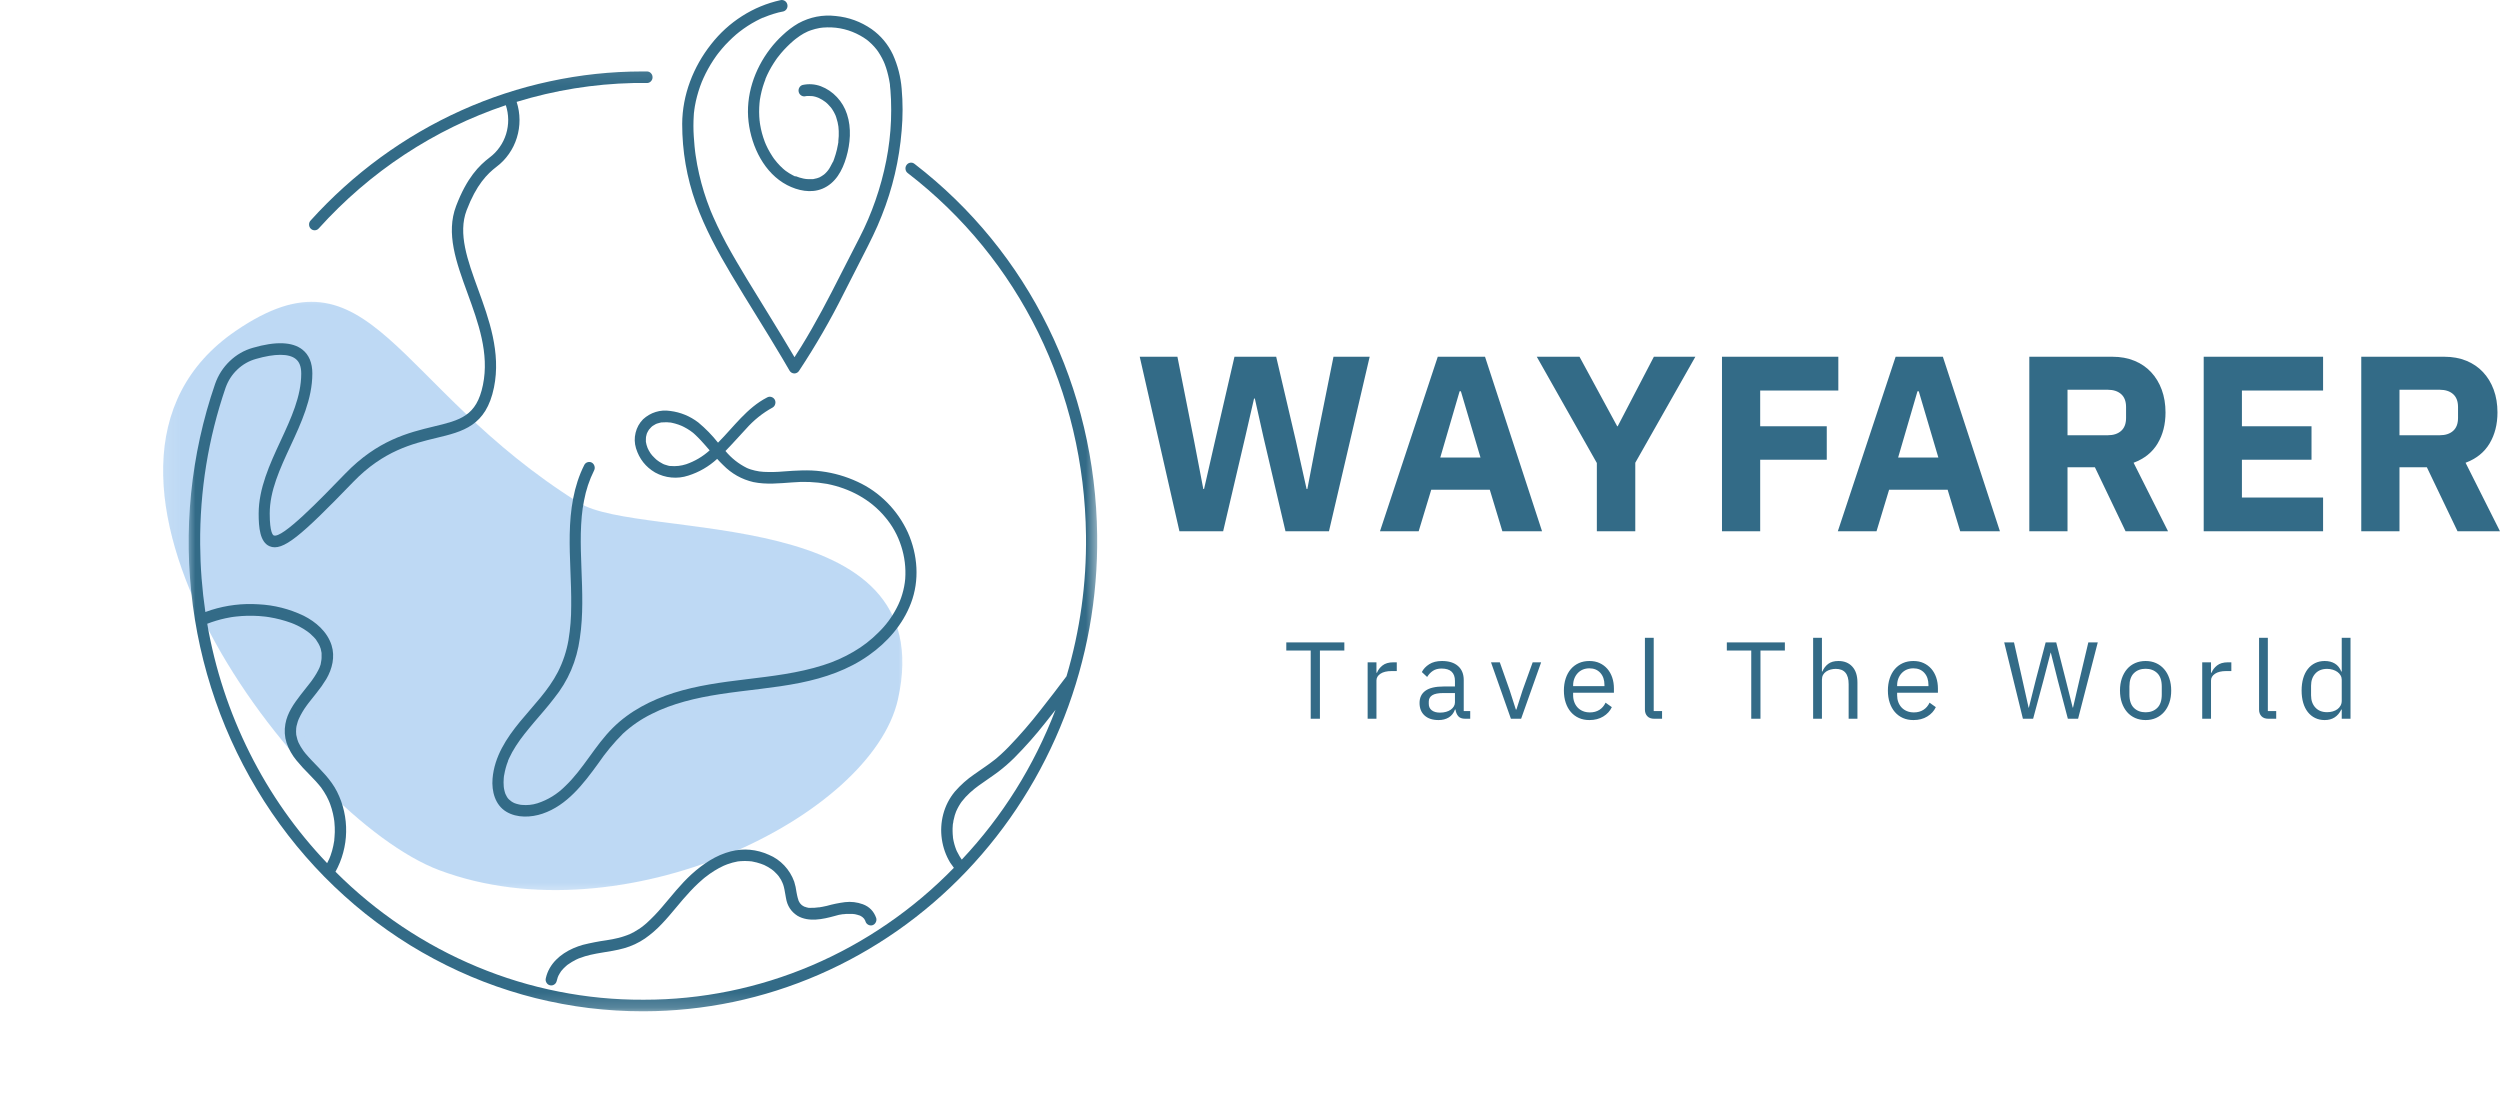 <svg width="160" height="70" viewBox="0 0 160 70" fill="none" xmlns="http://www.w3.org/2000/svg">
<mask id="mask0_546_3110" style="mask-type:alpha" maskUnits="userSpaceOnUse" x="0" y="4" width="68" height="66">
<path d="M67.139 4.164H0V70H67.139V4.164Z" fill="black"/>
</mask>
<g mask="url(#mask0_546_3110)">
<mask id="mask1_546_3110" style="mask-type:alpha" maskUnits="userSpaceOnUse" x="10" y="18" width="49" height="40">
<path d="M10.096 18.794H58.053V57.459H10.096V18.794Z" fill="black"/>
</mask>
<g mask="url(#mask1_546_3110)">
<mask id="mask2_546_3110" style="mask-type:alpha" maskUnits="userSpaceOnUse" x="0" y="4" width="67" height="66">
<path d="M66.882 48.634L17.831 69.427L0.326 25.183L49.378 4.391L66.882 48.634Z" fill="black"/>
</mask>
<g mask="url(#mask2_546_3110)">
<mask id="mask3_546_3110" style="mask-type:alpha" maskUnits="userSpaceOnUse" x="0" y="4" width="67" height="66">
<path d="M66.882 48.634L17.831 69.427L0.326 25.183L49.378 4.391L66.882 48.634Z" fill="black"/>
</mask>
<g mask="url(#mask3_546_3110)">
<mask id="mask4_546_3110" style="mask-type:alpha" maskUnits="userSpaceOnUse" x="0" y="4" width="67" height="66">
<path d="M66.882 48.634L17.831 69.427L0.326 25.183L49.378 4.391L66.882 48.634Z" fill="black"/>
</mask>
<g mask="url(#mask4_546_3110)">
<path d="M28.115 55.693C19.141 52.325 2.246 29.943 15.087 21.177C23.769 15.246 25.153 24.744 37.062 32.182C41.007 34.642 60.302 32.094 57.468 44.761C55.786 52.266 39.854 60.092 28.115 55.693Z" fill="#7EB4EA" fill-opacity="0.5"/>
</g>
</g>
</g>
</g>
</g>
<mask id="mask5_546_3110" style="mask-type:alpha" maskUnits="userSpaceOnUse" x="11" y="4" width="60" height="61">
<path d="M11.938 4.094H70.362V64.813H11.938V4.094Z" fill="black"/>
</mask>
<g mask="url(#mask5_546_3110)">
<path d="M58.53 10.488C58.451 10.425 58.361 10.398 58.262 10.413C58.162 10.427 58.081 10.474 58.022 10.557C57.961 10.641 57.938 10.735 57.954 10.837C57.97 10.941 58.019 11.023 58.102 11.082C65.243 16.578 69.395 25.035 69.504 34.282C69.541 37.35 69.124 40.35 68.256 43.283C67.706 44.01 67.159 44.737 66.593 45.447C65.954 46.267 65.278 47.049 64.56 47.794C64.399 47.959 64.233 48.121 64.064 48.276C63.981 48.351 63.898 48.425 63.815 48.496L63.647 48.635C63.685 48.603 63.638 48.635 63.626 48.649C63.218 48.972 62.778 49.25 62.356 49.554C61.896 49.868 61.483 50.236 61.114 50.658C60.759 51.087 60.51 51.57 60.366 52.115C60.23 52.64 60.2 53.17 60.278 53.707C60.356 54.244 60.532 54.744 60.809 55.205C60.885 55.322 60.965 55.432 61.048 55.54C59.743 56.881 58.323 58.077 56.789 59.128C55.257 60.181 53.64 61.069 51.939 61.794C50.237 62.518 48.483 63.063 46.677 63.433C44.873 63.8 43.051 63.984 41.212 63.982H41.161C39.343 63.99 37.541 63.816 35.755 63.461C33.968 63.108 32.231 62.58 30.543 61.877C28.855 61.175 27.248 60.312 25.722 59.29C24.195 58.265 22.777 57.099 21.47 55.791C21.685 55.403 21.851 54.993 21.965 54.562C22.081 54.132 22.145 53.693 22.152 53.246C22.162 52.799 22.117 52.356 22.019 51.921C21.922 51.486 21.772 51.07 21.573 50.672C21.177 49.886 20.549 49.296 19.957 48.674C19.81 48.521 19.676 48.368 19.546 48.217L19.457 48.102L19.447 48.092C19.433 48.076 19.422 48.057 19.41 48.039C19.353 47.959 19.297 47.878 19.248 47.792C19.198 47.713 19.156 47.631 19.114 47.545L19.085 47.476C19.067 47.429 19.049 47.38 19.033 47.331C19.005 47.243 18.984 47.151 18.966 47.059C18.966 47.041 18.958 47.017 18.956 46.994V46.976C18.956 46.927 18.956 46.878 18.948 46.825C18.948 46.745 18.948 46.672 18.958 46.586C18.958 46.591 18.958 46.595 18.958 46.598C18.962 46.578 18.966 46.555 18.968 46.535C18.968 46.494 18.984 46.451 18.994 46.41C19.011 46.335 19.031 46.26 19.056 46.186C19.07 46.147 19.085 46.108 19.099 46.068L19.12 46.017C19.262 45.706 19.433 45.416 19.634 45.145C19.648 45.127 19.662 45.108 19.674 45.09L19.745 44.996L19.916 44.779C20.027 44.639 20.138 44.504 20.246 44.363C20.477 44.078 20.69 43.778 20.883 43.461C21.262 42.812 21.453 42.034 21.22 41.294C20.942 40.422 20.21 39.797 19.437 39.408C18.516 38.969 17.552 38.724 16.541 38.675C15.513 38.609 14.508 38.73 13.522 39.038C13.394 39.077 13.267 39.122 13.143 39.169C12.932 37.736 12.821 36.297 12.811 34.848C12.784 31.405 13.327 28.061 14.437 24.816C14.599 24.363 14.849 23.973 15.194 23.647C15.537 23.322 15.933 23.096 16.382 22.971C17.583 22.624 18.487 22.62 18.923 22.971C19.163 23.159 19.279 23.467 19.279 23.912C19.279 25.365 18.636 26.757 17.95 28.235C17.264 29.711 16.554 31.256 16.554 32.876C16.554 33.758 16.637 34.695 17.25 34.958C18.092 35.32 19.267 34.301 22.608 30.843C24.54 28.843 26.41 28.396 27.913 28.031C29.628 27.619 31.111 27.265 31.614 24.798C32.072 22.559 31.287 20.405 30.594 18.503C29.926 16.668 29.297 14.944 29.865 13.456C30.49 11.817 31.18 11.133 31.771 10.678C32.079 10.449 32.343 10.174 32.566 9.857C32.791 9.539 32.96 9.194 33.077 8.819C33.193 8.445 33.251 8.061 33.249 7.669C33.247 7.276 33.185 6.894 33.065 6.52C35.502 5.773 37.991 5.371 40.531 5.314H40.541C40.837 5.314 41.116 5.306 41.404 5.314C41.502 5.314 41.588 5.277 41.657 5.206C41.728 5.132 41.763 5.047 41.763 4.945C41.763 4.843 41.728 4.755 41.657 4.681C41.588 4.61 41.502 4.573 41.404 4.573H41.089C39.099 4.575 37.132 4.785 35.185 5.206C33.237 5.624 31.351 6.245 29.527 7.065C27.703 7.886 25.978 8.89 24.353 10.076C22.728 11.264 21.238 12.609 19.879 14.113C19.81 14.187 19.777 14.276 19.781 14.378C19.783 14.482 19.82 14.568 19.893 14.64C19.966 14.709 20.052 14.742 20.151 14.738C20.251 14.733 20.334 14.693 20.401 14.617C22.042 12.799 23.874 11.221 25.901 9.886C27.93 8.551 30.086 7.5 32.373 6.733C32.47 7.031 32.521 7.339 32.525 7.655C32.527 7.971 32.481 8.28 32.389 8.582C32.296 8.882 32.158 9.161 31.978 9.416C31.799 9.672 31.586 9.892 31.337 10.078C30.665 10.592 29.885 11.364 29.193 13.178C28.524 14.931 29.2 16.791 29.918 18.758C30.608 20.652 31.323 22.61 30.908 24.637C30.498 26.637 29.46 26.888 27.743 27.3C26.153 27.686 24.174 28.162 22.097 30.311C20.486 31.976 18.055 34.493 17.517 34.266C17.474 34.248 17.262 34.095 17.262 32.868C17.262 31.415 17.905 30.023 18.591 28.545C19.277 27.07 19.99 25.524 19.99 23.904C19.99 23.222 19.775 22.706 19.351 22.373C18.714 21.873 17.647 21.834 16.184 22.259C15.624 22.418 15.131 22.702 14.703 23.112C14.277 23.52 13.964 24.008 13.766 24.573C13.571 25.139 13.393 25.708 13.231 26.284C13.07 26.861 12.924 27.441 12.796 28.027C12.667 28.611 12.556 29.198 12.463 29.79C12.368 30.382 12.291 30.976 12.23 31.574C12.171 32.17 12.127 32.768 12.102 33.366C12.078 33.966 12.068 34.566 12.078 35.164C12.088 35.764 12.114 36.364 12.159 36.962C12.203 37.56 12.263 38.157 12.342 38.751C12.421 39.344 12.516 39.936 12.629 40.524C12.743 41.112 12.87 41.696 13.018 42.277C13.164 42.857 13.329 43.432 13.508 44.002C13.688 44.571 13.884 45.137 14.095 45.694C14.308 46.253 14.537 46.804 14.781 47.347C15.026 47.89 15.285 48.427 15.561 48.954C15.837 49.482 16.127 50.001 16.433 50.511C16.738 51.021 17.057 51.521 17.391 52.011C17.726 52.501 18.073 52.979 18.436 53.448C18.797 53.915 19.173 54.373 19.562 54.818C19.95 55.263 20.35 55.695 20.764 56.116C21.177 56.536 21.603 56.942 22.041 57.336C22.476 57.73 22.924 58.11 23.383 58.477C23.843 58.842 24.312 59.194 24.791 59.53C25.27 59.869 25.76 60.19 26.256 60.498C26.755 60.804 27.261 61.094 27.776 61.369C28.291 61.645 28.813 61.904 29.342 62.147C29.872 62.39 30.409 62.617 30.952 62.827C31.494 63.037 32.044 63.229 32.598 63.404C33.15 63.58 33.71 63.739 34.272 63.88C34.836 64.02 35.402 64.143 35.974 64.249C36.543 64.355 37.116 64.443 37.691 64.515C38.267 64.584 38.845 64.637 39.423 64.672C40.001 64.706 40.58 64.723 41.16 64.723H41.212C42.17 64.721 43.125 64.67 44.078 64.57C45.032 64.469 45.977 64.323 46.918 64.127C47.856 63.929 48.784 63.686 49.7 63.394C50.615 63.102 51.517 62.765 52.4 62.382C53.283 61.998 54.147 61.571 54.989 61.098C55.831 60.626 56.649 60.112 57.444 59.557C58.236 59.002 59.001 58.406 59.739 57.773C60.476 57.138 61.181 56.469 61.853 55.763C62.525 55.056 63.165 54.317 63.766 53.546C64.37 52.774 64.933 51.974 65.457 51.146C65.984 50.315 66.47 49.462 66.913 48.582C67.357 47.704 67.759 46.804 68.116 45.886C68.475 44.965 68.788 44.029 69.056 43.077C69.324 42.124 69.547 41.161 69.725 40.187C69.9 39.212 70.031 38.23 70.113 37.242C70.196 36.254 70.231 35.264 70.219 34.273C70.109 24.792 65.85 16.123 58.53 10.488ZM13.263 39.92C13.643 39.773 14.031 39.657 14.427 39.571C14.543 39.547 14.661 39.524 14.779 39.503L14.967 39.475H14.977L15.107 39.459C15.346 39.432 15.584 39.416 15.825 39.41C16.066 39.404 16.325 39.41 16.578 39.426C16.696 39.434 16.815 39.444 16.935 39.459L17.073 39.475L17.132 39.485L17.229 39.499C17.712 39.577 18.182 39.7 18.643 39.867L18.79 39.926L18.862 39.956C18.961 39.997 19.055 40.044 19.15 40.093C19.327 40.185 19.5 40.291 19.664 40.408C19.703 40.438 19.745 40.465 19.783 40.498L19.846 40.549C19.926 40.62 20.005 40.693 20.078 40.771C20.139 40.832 20.197 40.898 20.25 40.969C20.24 40.957 20.234 40.951 20.25 40.981L20.293 41.047C20.323 41.09 20.35 41.134 20.376 41.179C20.401 41.224 20.426 41.269 20.447 41.318C20.457 41.332 20.463 41.349 20.471 41.365C20.471 41.369 20.471 41.373 20.471 41.377C20.516 41.469 20.544 41.569 20.557 41.671C20.569 41.71 20.577 41.751 20.581 41.791V41.812C20.583 41.832 20.583 41.853 20.581 41.873C20.587 41.955 20.587 42.039 20.581 42.122C20.581 42.155 20.553 42.298 20.581 42.171C20.573 42.206 20.571 42.24 20.563 42.275C20.553 42.357 20.54 42.439 20.522 42.52C20.5 42.588 20.477 42.651 20.453 42.716L20.43 42.767L20.374 42.883C20.297 43.032 20.214 43.177 20.121 43.316C20.078 43.382 20.035 43.447 19.988 43.51C19.964 43.545 19.94 43.577 19.916 43.61C19.901 43.626 19.889 43.647 19.875 43.665C19.666 43.939 19.447 44.204 19.236 44.477C18.814 45.025 18.384 45.629 18.264 46.335C18.191 46.747 18.215 47.149 18.341 47.547C18.487 47.96 18.698 48.333 18.974 48.666C19.234 48.98 19.507 49.28 19.797 49.566C19.944 49.717 20.082 49.858 20.221 50.011C20.284 50.08 20.346 50.152 20.405 50.223L20.506 50.346L20.542 50.388L20.565 50.421C20.689 50.593 20.8 50.77 20.901 50.956C20.946 51.041 20.989 51.131 21.03 51.219C21.05 51.268 21.073 51.313 21.09 51.36L21.131 51.466C21.204 51.666 21.264 51.87 21.311 52.078C21.333 52.174 21.35 52.273 21.368 52.37C21.368 52.417 21.386 52.468 21.392 52.523C21.392 52.562 21.398 52.599 21.403 52.636C21.423 52.844 21.431 53.05 21.427 53.258C21.427 53.362 21.419 53.467 21.409 53.565C21.409 53.622 21.399 53.678 21.394 53.734C21.394 53.761 21.394 53.778 21.394 53.785C21.394 53.795 21.394 53.817 21.386 53.831C21.354 54.04 21.31 54.244 21.255 54.444C21.226 54.544 21.196 54.642 21.161 54.74L21.102 54.893L21.062 54.987C21.022 55.073 20.982 55.156 20.936 55.242C18.939 53.148 17.284 50.797 15.977 48.184C14.67 45.569 13.764 42.816 13.263 39.92ZM61.184 54.352L61.194 54.379C61.188 54.371 61.187 54.36 61.184 54.35V54.352ZM61.557 55.018L61.509 54.95C61.474 54.901 61.443 54.85 61.411 54.797C61.348 54.693 61.291 54.587 61.239 54.479L61.2 54.389C61.177 54.328 61.155 54.266 61.133 54.205C61.096 54.091 61.062 53.975 61.036 53.856C61.024 53.801 61.013 53.746 61.003 53.691C61.003 53.658 60.993 53.628 60.989 53.595C60.983 53.564 60.989 53.571 60.989 53.566C60.975 53.446 60.968 53.323 60.966 53.201C60.962 53.078 60.965 52.958 60.977 52.838C60.977 52.805 60.977 52.77 60.987 52.74V52.725C61.005 52.662 61.015 52.599 61.019 52.532C61.042 52.413 61.072 52.295 61.106 52.178C61.122 52.127 61.139 52.074 61.159 52.025C61.179 51.978 61.182 51.964 61.192 51.934C61.199 51.913 61.196 51.921 61.182 51.958C61.188 51.94 61.194 51.923 61.204 51.907C61.253 51.797 61.307 51.689 61.368 51.584C61.398 51.532 61.429 51.48 61.462 51.431L61.511 51.358L61.548 51.307C61.705 51.101 61.879 50.913 62.07 50.739C62.166 50.652 62.265 50.568 62.365 50.486L62.387 50.468L62.47 50.405L62.626 50.286C63.047 49.98 63.489 49.694 63.907 49.38C64.264 49.107 64.602 48.811 64.924 48.492C65.627 47.784 66.29 47.035 66.911 46.245C67.128 45.976 67.34 45.702 67.553 45.431C66.167 49.037 64.17 52.231 61.557 55.013V55.018Z" fill="#336B87"/>
</g>
<path d="M40.704 28.688C40.915 29.37 41.324 29.886 41.925 30.239C42.252 30.419 42.601 30.527 42.969 30.56C43.338 30.595 43.699 30.554 44.052 30.438C44.742 30.219 45.357 29.864 45.898 29.368C46.018 29.501 46.144 29.633 46.275 29.758C46.821 30.315 47.47 30.68 48.219 30.854C49.039 31.023 49.873 30.933 50.702 30.874C51.449 30.807 52.194 30.84 52.936 30.97C54.365 31.254 55.699 31.948 56.653 33.099C57.113 33.642 57.453 34.256 57.674 34.942C57.897 35.626 57.983 36.33 57.934 37.051C57.905 37.379 57.842 37.702 57.748 38.018C57.659 38.326 57.538 38.62 57.39 38.902C57.083 39.496 56.693 40.022 56.219 40.481C55.742 40.961 55.214 41.369 54.634 41.706C54.017 42.069 53.368 42.357 52.687 42.57C51.082 43.084 49.404 43.273 47.74 43.476C46.184 43.663 44.62 43.87 43.116 44.345C41.68 44.804 40.3 45.504 39.212 46.592C38.074 47.723 37.336 49.211 36.173 50.315C35.664 50.825 35.072 51.189 34.4 51.409C34.071 51.513 33.735 51.546 33.394 51.513C33.364 51.511 33.335 51.509 33.305 51.503L33.186 51.478C33.097 51.458 33.011 51.434 32.928 51.401C32.796 51.344 32.681 51.266 32.576 51.166C32.523 51.117 32.479 51.062 32.444 50.999C32.408 50.94 32.375 50.877 32.347 50.811C32.318 50.728 32.291 50.642 32.274 50.554C32.256 50.483 32.246 50.411 32.24 50.34C32.224 50.16 32.224 49.981 32.24 49.803C32.24 49.764 32.248 49.725 32.252 49.687C32.252 49.676 32.252 49.636 32.264 49.623C32.276 49.546 32.29 49.47 32.308 49.391C32.342 49.236 32.382 49.082 32.432 48.931C32.457 48.858 32.484 48.778 32.513 48.713C32.513 48.705 32.513 48.699 32.513 48.691L32.523 48.668C32.539 48.631 32.554 48.591 32.572 48.552C32.702 48.266 32.854 47.993 33.026 47.729C33.11 47.595 33.201 47.464 33.295 47.335C33.372 47.225 33.443 47.129 33.554 46.992C33.757 46.733 33.968 46.482 34.181 46.227C34.611 45.723 35.053 45.225 35.455 44.698C36.364 43.576 36.916 42.288 37.111 40.837C37.334 39.357 37.267 37.859 37.212 36.369C37.183 35.626 37.158 34.883 37.172 34.138C37.182 33.773 37.198 33.409 37.232 33.046C37.261 32.705 37.31 32.368 37.379 32.036C37.503 31.366 37.714 30.727 38.016 30.121C38.063 30.033 38.075 29.94 38.05 29.842C38.024 29.744 37.971 29.668 37.889 29.615C37.804 29.564 37.712 29.552 37.618 29.578C37.521 29.603 37.45 29.66 37.399 29.748C36.705 31.115 36.492 32.654 36.462 34.183C36.433 35.714 36.575 37.242 36.557 38.771C36.559 39.51 36.502 40.243 36.382 40.969C36.258 41.682 36.033 42.357 35.709 42.998C35.086 44.206 34.148 45.133 33.28 46.188C32.412 47.246 31.641 48.415 31.523 49.832C31.456 50.644 31.688 51.526 32.41 51.954C33.096 52.362 33.991 52.322 34.723 52.075C36.292 51.542 37.332 50.176 38.286 48.862C38.755 48.172 39.284 47.538 39.869 46.952C40.423 46.444 41.034 46.023 41.702 45.694C43.033 45.017 44.563 44.661 46.052 44.431C47.771 44.163 49.512 44.045 51.224 43.698C52.772 43.384 54.296 42.868 55.606 41.937C56.789 41.104 57.775 39.986 58.303 38.6C58.861 37.132 58.735 35.504 58.106 34.085C57.775 33.362 57.331 32.721 56.777 32.162C56.223 31.603 55.592 31.16 54.884 30.835C54.143 30.491 53.367 30.266 52.559 30.164C51.754 30.056 50.958 30.113 50.151 30.172C49.729 30.211 49.306 30.219 48.882 30.199C48.69 30.189 48.503 30.162 48.315 30.117C48.225 30.097 48.136 30.072 48.047 30.044L47.899 29.991L47.801 29.95C47.27 29.686 46.813 29.325 46.429 28.864C46.88 28.405 47.304 27.917 47.738 27.456C48.233 26.894 48.804 26.435 49.451 26.08C49.536 26.027 49.591 25.951 49.615 25.853C49.641 25.755 49.629 25.662 49.582 25.574C49.528 25.486 49.455 25.431 49.361 25.404C49.266 25.378 49.176 25.39 49.091 25.439C47.805 26.1 46.961 27.319 45.953 28.331C45.577 27.855 45.157 27.425 44.693 27.039C44.155 26.629 43.553 26.382 42.889 26.3C42.575 26.251 42.268 26.272 41.964 26.366C41.66 26.46 41.392 26.617 41.155 26.835C40.919 27.076 40.759 27.362 40.678 27.696C40.596 28.029 40.605 28.36 40.704 28.688ZM41.678 29.054C41.673 29.048 41.649 29.017 41.678 29.054ZM41.343 27.974C41.343 27.996 41.343 27.996 41.343 27.974ZM41.343 28.013C41.345 27.998 41.345 27.984 41.343 27.972C41.357 27.907 41.37 27.843 41.388 27.782C41.388 27.764 41.402 27.745 41.408 27.725C41.413 27.704 41.44 27.66 41.458 27.625L41.509 27.537L41.542 27.488C41.586 27.433 41.631 27.382 41.681 27.335C41.696 27.319 41.714 27.302 41.733 27.288L41.775 27.256C41.834 27.215 41.895 27.178 41.958 27.147C41.972 27.147 41.998 27.129 42.005 27.125L42.068 27.103C42.137 27.08 42.206 27.061 42.277 27.045L42.345 27.033H42.398C42.473 27.027 42.548 27.023 42.623 27.025C42.688 27.025 42.753 27.025 42.818 27.037H42.877L42.987 27.055C43.133 27.086 43.277 27.125 43.417 27.174C43.48 27.196 43.539 27.219 43.601 27.245L43.671 27.276L43.782 27.331C43.918 27.401 44.049 27.478 44.173 27.564C44.226 27.601 44.279 27.639 44.33 27.68L44.388 27.727L44.476 27.807C44.604 27.925 44.729 28.052 44.849 28.18C45.044 28.388 45.231 28.607 45.417 28.823C44.975 29.221 44.477 29.515 43.921 29.709C43.591 29.817 43.254 29.854 42.908 29.823H42.869L42.768 29.803C42.691 29.786 42.614 29.762 42.539 29.733L42.484 29.713L42.408 29.676C42.335 29.637 42.266 29.597 42.197 29.554C42.144 29.517 42.09 29.48 42.037 29.439C42.027 29.429 41.988 29.395 41.98 29.389C41.948 29.362 41.919 29.333 41.892 29.305C41.84 29.258 41.791 29.207 41.743 29.152C41.72 29.123 41.696 29.092 41.673 29.062L41.63 29.007C41.595 28.95 41.558 28.89 41.524 28.831C41.507 28.797 41.489 28.76 41.471 28.725C41.471 28.713 41.447 28.674 41.441 28.66C41.392 28.535 41.359 28.409 41.337 28.278C41.337 28.266 41.337 28.243 41.337 28.229C41.337 28.217 41.337 28.166 41.337 28.133C41.337 28.1 41.339 28.049 41.341 28.013H41.343Z" fill="#336B87"/>
<path d="M54.164 58.49C54.257 58.49 54.35 58.49 54.442 58.49C54.519 58.486 54.594 58.492 54.669 58.504H54.693L54.74 58.514C54.789 58.525 54.837 58.537 54.888 58.551C54.927 58.562 54.965 58.574 55.003 58.588H55.017L55.046 58.602C55.081 58.619 55.114 58.639 55.146 58.66L55.193 58.692C55.223 58.717 55.251 58.743 55.277 58.772L55.306 58.804C55.324 58.835 55.343 58.864 55.359 58.896C55.377 58.929 55.377 58.931 55.385 58.947C55.385 58.951 55.385 58.953 55.385 58.957C55.414 59.055 55.472 59.129 55.556 59.178C55.643 59.229 55.734 59.241 55.828 59.217C55.923 59.188 55.996 59.129 56.043 59.039C56.093 58.949 56.104 58.855 56.079 58.757C55.927 58.321 55.639 58.025 55.217 57.87C54.848 57.737 54.469 57.692 54.081 57.737C53.687 57.788 53.298 57.867 52.914 57.976C52.821 57.996 52.729 58.019 52.634 58.035C52.587 58.045 52.539 58.053 52.492 58.059L52.437 58.07H52.39C52.2 58.1 52.009 58.11 51.815 58.102H51.755C51.713 58.094 51.671 58.084 51.63 58.074C51.589 58.061 51.548 58.049 51.508 58.033L51.487 58.025H51.469L51.438 58.004C51.4 57.984 51.366 57.959 51.331 57.939L51.291 57.904C51.26 57.873 51.233 57.841 51.203 57.81L51.153 57.729C51.135 57.7 51.121 57.67 51.106 57.639V57.631C51.084 57.574 51.066 57.517 51.053 57.459C51.021 57.343 50.999 57.225 50.977 57.106C50.948 56.876 50.899 56.649 50.83 56.427C50.688 56.035 50.475 55.69 50.193 55.39C49.909 55.09 49.58 54.861 49.205 54.706C48.419 54.353 47.606 54.279 46.772 54.488C45.825 54.728 44.99 55.292 44.259 55.953C43.559 56.592 42.978 57.343 42.361 58.064C42.057 58.423 41.732 58.759 41.385 59.076L41.26 59.182L41.193 59.237L41.18 59.247C41.085 59.321 40.986 59.4 40.883 59.462C40.688 59.592 40.484 59.706 40.271 59.802H40.261L40.238 59.811L40.154 59.845L39.962 59.913C39.84 59.956 39.717 59.99 39.592 60.023C39.334 60.088 39.075 60.137 38.815 60.176C38.308 60.247 37.807 60.345 37.31 60.468C36.478 60.703 35.627 61.176 35.177 61.968C35.065 62.166 34.984 62.376 34.934 62.599C34.907 62.699 34.919 62.792 34.968 62.88C35.017 62.97 35.088 63.027 35.183 63.054C35.279 63.082 35.37 63.07 35.455 63.019C35.542 62.97 35.597 62.895 35.625 62.797C35.644 62.709 35.67 62.623 35.699 62.539C35.699 62.55 35.731 62.462 35.74 62.443C35.766 62.392 35.796 62.341 35.826 62.29C35.849 62.249 35.877 62.209 35.902 62.17L35.95 62.111C36.015 62.031 36.084 61.958 36.159 61.891C36.194 61.856 36.232 61.823 36.268 61.792L36.297 61.768L36.334 61.739C36.419 61.678 36.506 61.621 36.594 61.568C36.683 61.513 36.768 61.468 36.857 61.423L36.981 61.366L37.005 61.354L37.103 61.317C38.012 60.964 39.006 60.956 39.939 60.688C40.418 60.554 40.866 60.345 41.282 60.062C41.672 59.788 42.031 59.476 42.361 59.125C42.999 58.459 43.544 57.71 44.18 57.039C44.342 56.865 44.51 56.696 44.683 56.535C44.762 56.461 44.843 56.39 44.922 56.32L45.05 56.21L45.115 56.157L45.131 56.143L45.148 56.133C45.509 55.845 45.896 55.604 46.31 55.41L46.35 55.394L46.405 55.371L46.553 55.312C46.659 55.273 46.77 55.239 46.88 55.208C46.99 55.178 47.071 55.159 47.175 55.141C47.195 55.141 47.338 55.104 47.239 55.13C47.292 55.12 47.346 55.114 47.399 55.114C47.581 55.1 47.76 55.1 47.939 55.114L48.075 55.126H48.087L48.14 55.135C48.239 55.153 48.335 55.173 48.434 55.2C48.534 55.224 48.607 55.249 48.692 55.279L48.819 55.327L48.868 55.347H48.877L48.893 55.353C49.057 55.43 49.214 55.52 49.366 55.624L49.45 55.688L49.52 55.745C49.591 55.81 49.663 55.877 49.726 55.947C49.755 55.98 49.784 56.012 49.812 56.047L49.843 56.086C49.893 56.159 49.942 56.23 49.986 56.306C50.023 56.377 50.057 56.449 50.089 56.523C50.089 56.543 50.116 56.592 50.122 56.608C50.138 56.659 50.153 56.712 50.167 56.761C50.228 56.994 50.252 57.237 50.302 57.471C50.381 57.969 50.627 58.349 51.041 58.612C51.759 59.031 52.665 58.831 53.42 58.623C53.596 58.566 53.776 58.527 53.957 58.506C53.855 58.515 53.996 58.506 54.02 58.506L54.164 58.49ZM51.076 57.582C51.076 57.574 51.07 57.57 51.076 57.582ZM51.467 58.006L51.5 58.021C51.487 58.017 51.476 58.012 51.467 58.006ZM51.772 58.094H51.802C51.794 58.1 51.784 58.102 51.772 58.102V58.094Z" fill="#336B87"/>
<path d="M20.236 45.687L20.224 45.701C20.211 45.713 20.193 45.756 20.236 45.687Z" fill="#336B87"/>
<path d="M20.476 44.205C20.46 44.223 20.415 44.275 20.476 44.205Z" fill="#336B87"/>
<path d="M19.512 47.173C19.533 47.09 19.516 47.145 19.512 47.173Z" fill="#336B87"/>
<path d="M46.801 17.567C47.872 19.372 49.008 21.135 50.075 22.941C50.227 23.201 50.379 23.46 50.531 23.721C50.564 23.776 50.607 23.821 50.662 23.852C50.717 23.884 50.777 23.901 50.84 23.901C50.903 23.901 50.962 23.884 51.017 23.852C51.071 23.821 51.115 23.776 51.147 23.721C52.204 22.121 53.162 20.462 54.02 18.741C54.432 17.941 54.835 17.135 55.247 16.334C55.671 15.506 56.089 14.681 56.428 13.812C57.126 12.063 57.552 10.246 57.706 8.36C57.785 7.464 57.785 6.566 57.706 5.67C57.643 4.911 57.457 4.186 57.146 3.494C56.83 2.829 56.377 2.286 55.785 1.865C55.091 1.386 54.328 1.106 53.496 1.025C52.648 0.927 51.845 1.084 51.09 1.494C50.723 1.708 50.387 1.964 50.077 2.26C49.789 2.525 49.523 2.817 49.284 3.131C48.28 4.445 47.709 6.113 47.908 7.797C48.099 9.409 48.925 11.091 50.376 11.846C51.059 12.201 51.899 12.381 52.63 12.079C53.47 11.732 53.914 10.92 54.164 10.06C54.415 9.203 54.503 8.193 54.208 7.307C54.074 6.893 53.858 6.529 53.563 6.215C53.269 5.901 52.925 5.668 52.528 5.517C52.15 5.38 51.762 5.354 51.37 5.437C51.273 5.464 51.202 5.523 51.153 5.613C51.104 5.703 51.094 5.796 51.12 5.896C51.149 5.994 51.205 6.068 51.291 6.119C51.378 6.168 51.468 6.182 51.563 6.156C51.579 6.156 51.656 6.142 51.653 6.142H51.757C51.835 6.14 51.912 6.143 51.989 6.152L52.077 6.166C52.12 6.176 52.161 6.184 52.202 6.197L52.309 6.233L52.403 6.27C52.553 6.339 52.695 6.425 52.828 6.527L52.896 6.584L52.982 6.664C53.051 6.731 53.115 6.803 53.176 6.876L53.212 6.925L53.222 6.936C53.244 6.97 53.265 7.003 53.287 7.035C53.338 7.115 53.386 7.199 53.427 7.287C53.463 7.354 53.492 7.425 53.514 7.497C53.549 7.603 53.58 7.711 53.606 7.819C53.651 8.005 53.676 8.195 53.679 8.387C53.687 8.601 53.68 8.813 53.654 9.025C53.654 9.046 53.654 9.066 53.654 9.085C53.654 9.091 53.654 9.097 53.654 9.103C53.646 9.156 53.637 9.207 53.627 9.256C53.61 9.36 53.588 9.464 53.563 9.571C53.515 9.773 53.456 9.97 53.387 10.164C53.371 10.213 53.354 10.26 53.336 10.305V10.315L53.295 10.379C53.249 10.475 53.2 10.569 53.147 10.66C53.066 10.818 52.962 10.958 52.835 11.081C52.8 11.116 52.766 11.148 52.728 11.179H52.721L52.679 11.21C52.606 11.263 52.528 11.309 52.447 11.35L52.415 11.367H52.403L52.287 11.408C52.204 11.432 52.121 11.452 52.036 11.465H51.987C51.946 11.465 51.905 11.465 51.862 11.465C51.773 11.469 51.683 11.464 51.595 11.456L51.522 11.446L51.42 11.428C51.335 11.409 51.249 11.387 51.167 11.363C51.084 11.338 50.999 11.305 50.918 11.273L50.901 11.295L50.859 11.277C50.818 11.258 50.777 11.238 50.738 11.216C50.578 11.134 50.425 11.038 50.281 10.932L50.207 10.873L50.12 10.799C50.051 10.74 49.986 10.677 49.925 10.613C49.795 10.481 49.674 10.34 49.562 10.191L49.552 10.179L49.511 10.122L49.432 10.005C49.379 9.928 49.331 9.854 49.284 9.766C49.187 9.605 49.101 9.438 49.024 9.264L48.977 9.152L48.945 9.074C48.91 8.981 48.878 8.887 48.846 8.791C48.787 8.609 48.737 8.425 48.698 8.24C48.68 8.152 48.664 8.064 48.649 7.976C48.641 7.929 48.635 7.882 48.627 7.833C48.627 7.803 48.627 7.772 48.615 7.742C48.596 7.552 48.586 7.36 48.584 7.168C48.584 6.978 48.592 6.787 48.609 6.597L48.623 6.472V6.462L48.631 6.395C48.647 6.299 48.662 6.203 48.682 6.111C48.72 5.921 48.767 5.733 48.822 5.55C48.848 5.464 48.877 5.378 48.907 5.294C48.923 5.25 48.939 5.205 48.957 5.16C48.965 5.137 48.973 5.115 48.983 5.093V5.064C49.128 4.709 49.306 4.37 49.514 4.047C49.562 3.974 49.611 3.894 49.661 3.825C49.688 3.786 49.716 3.747 49.743 3.708L49.761 3.686L49.808 3.627C49.924 3.474 50.047 3.329 50.177 3.188C50.307 3.047 50.434 2.923 50.568 2.796C50.637 2.733 50.716 2.67 50.781 2.606L50.889 2.517L50.908 2.502L50.956 2.466C51.11 2.345 51.27 2.239 51.438 2.143C51.518 2.098 51.599 2.058 51.682 2.021C51.696 2.021 51.745 1.994 51.755 1.99L51.903 1.935C52.08 1.874 52.261 1.827 52.447 1.794L52.542 1.78C52.583 1.774 52.624 1.769 52.666 1.765C52.758 1.757 52.853 1.753 52.947 1.751C53.691 1.737 54.391 1.91 55.046 2.272C55.196 2.353 55.338 2.445 55.476 2.545L55.558 2.611L55.603 2.649C55.671 2.706 55.734 2.766 55.795 2.825C55.903 2.933 56.007 3.047 56.103 3.17C56.115 3.186 56.127 3.198 56.136 3.215C56.156 3.243 56.178 3.272 56.197 3.298C56.245 3.37 56.291 3.441 56.332 3.513C56.415 3.651 56.49 3.792 56.557 3.939C56.572 3.976 56.586 4.015 56.604 4.052C56.61 4.064 56.615 4.076 56.62 4.088C56.651 4.17 56.68 4.252 56.708 4.335C56.812 4.658 56.891 4.99 56.944 5.327C56.944 5.366 56.954 5.403 56.96 5.441C56.96 5.456 56.96 5.47 56.96 5.482C56.96 5.49 56.96 5.499 56.96 5.507C56.97 5.597 56.98 5.684 56.988 5.776C57.005 5.972 57.016 6.172 57.024 6.372C57.04 6.815 57.04 7.26 57.024 7.701C56.99 8.568 56.889 9.43 56.72 10.281C56.548 11.152 56.316 12.005 56.024 12.842C55.74 13.657 55.403 14.447 55.009 15.21C54.626 15.959 54.24 16.71 53.857 17.461C53.043 19.07 52.212 20.672 51.266 22.202C51.13 22.423 50.988 22.643 50.848 22.86C49.858 21.178 48.818 19.529 47.806 17.863C47.349 17.108 46.899 16.347 46.475 15.569C46.28 15.202 46.09 14.828 45.91 14.451C45.823 14.269 45.739 14.085 45.658 13.902L45.551 13.653L45.492 13.516L45.48 13.487C45.48 13.479 45.453 13.418 45.451 13.41C45.157 12.673 44.922 11.918 44.745 11.142C44.654 10.744 44.577 10.342 44.52 9.936L44.502 9.807C44.496 9.753 44.491 9.72 44.489 9.707C44.477 9.595 44.464 9.483 44.452 9.37C44.431 9.156 44.413 8.938 44.401 8.719C44.372 8.276 44.372 7.831 44.401 7.386C44.401 7.282 44.419 7.181 44.431 7.083C44.431 7.062 44.444 6.989 44.431 7.066L44.441 7.001C44.448 6.935 44.458 6.872 44.47 6.807C44.508 6.591 44.553 6.378 44.61 6.166C44.666 5.956 44.731 5.746 44.802 5.542C44.837 5.437 44.878 5.335 44.918 5.235C44.922 5.227 44.926 5.219 44.928 5.211C44.936 5.196 44.942 5.178 44.95 5.164C44.974 5.107 44.997 5.054 45.021 4.999C45.202 4.598 45.413 4.219 45.652 3.854C45.713 3.764 45.774 3.674 45.837 3.584L45.875 3.533L45.908 3.488C45.916 3.479 45.926 3.466 45.938 3.449L45.996 3.374C46.13 3.202 46.273 3.037 46.416 2.878C46.564 2.725 46.712 2.572 46.876 2.419C46.955 2.345 47.036 2.276 47.116 2.204L47.229 2.113L47.273 2.076L47.32 2.039C47.659 1.774 48.018 1.541 48.395 1.341C48.487 1.292 48.584 1.243 48.68 1.196L48.828 1.131H48.846L48.919 1.1C49.114 1.018 49.315 0.947 49.519 0.884C49.72 0.818 49.929 0.769 50.138 0.731C50.233 0.702 50.306 0.643 50.355 0.555C50.402 0.465 50.414 0.371 50.386 0.271C50.359 0.174 50.301 0.1 50.216 0.049C50.13 9.37991e-05 50.039 -0.012 49.944 0.012C49.071 0.206 48.252 0.545 47.493 1.029C46.732 1.513 46.072 2.115 45.51 2.833C44.376 4.268 43.668 6.068 43.66 7.934C43.66 9.673 43.95 11.36 44.532 12.991C45.108 14.589 45.928 16.104 46.801 17.567Z" fill="#336B87"/>
<path d="M75.484 34L72.943 22.832H75.355L76.417 28.192L77.012 31.296H77.06L77.768 28.192L79.006 22.832H81.676L82.93 28.192L83.622 31.296H83.671L84.265 28.192L85.343 22.832H87.659L85.054 34H82.271L80.856 27.952L80.309 25.504H80.26L79.698 27.952L78.282 34H75.484ZM96.151 34L95.347 31.344H91.599L90.795 34H88.319L92.017 22.832H95.041L98.691 34H96.151ZM93.496 25.04H93.416L92.178 29.28H94.751L93.496 25.04ZM102.198 34V29.632L98.354 22.832H101.088L103.5 27.28H103.533L105.848 22.832H108.503L104.658 29.616V34H102.198ZM110.207 34V22.832H117.653V24.992H112.652V27.28H116.913V29.424H112.652V34H110.207ZM125.453 34L124.649 31.344H120.902L120.098 34H117.621L121.32 22.832H124.344L127.995 34H125.453ZM122.8 25.04H122.719L121.481 29.28H124.054L122.8 25.04ZM132.321 34H129.876V22.832H135.2C135.714 22.832 136.181 22.917 136.599 23.088C137.018 23.259 137.374 23.501 137.668 23.816C137.963 24.131 138.191 24.507 138.352 24.944C138.512 25.381 138.593 25.867 138.593 26.4C138.593 27.157 138.424 27.819 138.087 28.384C137.749 28.949 137.237 29.36 136.55 29.616L138.754 34H136.036L134.074 29.904H132.321V34ZM134.894 27.856C135.259 27.856 135.545 27.763 135.754 27.576C135.963 27.389 136.068 27.115 136.068 26.752V26.048C136.068 25.685 135.963 25.411 135.754 25.224C135.545 25.038 135.259 24.944 134.894 24.944H132.321V27.856H134.894ZM141.037 34V22.832H148.677V24.992H143.483V27.28H147.937V29.424H143.483V31.84H148.677V34H141.037ZM153.567 34H151.121V22.832H156.445C156.959 22.832 157.426 22.917 157.845 23.088C158.263 23.259 158.619 23.501 158.914 23.816C159.208 24.131 159.437 24.507 159.598 24.944C159.759 25.381 159.838 25.867 159.838 26.4C159.838 27.157 159.669 27.819 159.332 28.384C158.994 28.949 158.483 29.36 157.796 29.616L159.999 34H157.281L155.319 29.904H153.567V34ZM156.14 27.856C156.504 27.856 156.791 27.763 157 27.576C157.209 27.389 157.314 27.115 157.314 26.752V26.048C157.314 25.685 157.209 25.411 157 25.224C156.791 25.038 156.504 24.944 156.14 24.944H153.567V27.856H156.14ZM84.475 41.632V46H83.885V41.632H82.323V41.114H86.038V41.632H84.475ZM87.529 46V42.388H88.093V43.053H88.128C88.194 42.88 88.311 42.726 88.479 42.591C88.648 42.456 88.881 42.388 89.176 42.388H89.394V42.948H89.064C88.759 42.948 88.52 43.005 88.349 43.119C88.178 43.234 88.093 43.377 88.093 43.55V46H87.529ZM93.778 46C93.567 46 93.415 45.944 93.324 45.832C93.232 45.72 93.175 45.58 93.152 45.412H93.117C93.037 45.636 92.905 45.804 92.722 45.916C92.539 46.028 92.322 46.084 92.068 46.084C91.684 46.084 91.385 45.986 91.171 45.79C90.958 45.594 90.851 45.328 90.851 44.992C90.851 44.651 90.976 44.39 91.227 44.208C91.478 44.026 91.869 43.935 92.399 43.935H93.117V43.578C93.117 43.321 93.046 43.125 92.906 42.99C92.765 42.855 92.549 42.787 92.258 42.787C92.037 42.787 91.854 42.836 91.706 42.934C91.558 43.032 91.434 43.163 91.336 43.326L90.998 43.011C91.097 42.815 91.254 42.648 91.469 42.511C91.685 42.373 91.958 42.304 92.286 42.304C92.727 42.304 93.07 42.411 93.314 42.626C93.558 42.841 93.679 43.139 93.679 43.522V45.51H94.094V46H93.778ZM92.159 45.608C92.3 45.608 92.429 45.592 92.546 45.559C92.664 45.526 92.764 45.48 92.849 45.419C92.933 45.358 92.999 45.288 93.046 45.209C93.093 45.13 93.117 45.043 93.117 44.95V44.355H92.371C92.047 44.355 91.812 44.402 91.664 44.495C91.516 44.589 91.442 44.724 91.442 44.901V45.048C91.442 45.225 91.506 45.363 91.635 45.461C91.764 45.559 91.939 45.608 92.159 45.608ZM96.698 46L95.424 42.388H95.987L96.62 44.18L97.015 45.412H97.05L97.444 44.18L98.091 42.388H98.633L97.352 46H96.698ZM101.721 46.084C101.473 46.084 101.249 46.04 101.05 45.951C100.851 45.862 100.679 45.735 100.536 45.57C100.393 45.404 100.283 45.206 100.206 44.975C100.128 44.744 100.089 44.483 100.089 44.194C100.089 43.909 100.128 43.65 100.206 43.417C100.283 43.184 100.393 42.984 100.536 42.819C100.679 42.653 100.851 42.526 101.05 42.437C101.249 42.348 101.473 42.304 101.721 42.304C101.965 42.304 102.184 42.348 102.376 42.437C102.569 42.526 102.733 42.648 102.869 42.804C103.005 42.961 103.109 43.146 103.182 43.361C103.255 43.576 103.291 43.811 103.291 44.068V44.334H100.68V44.502C100.68 44.656 100.705 44.8 100.755 44.933C100.804 45.066 100.874 45.181 100.966 45.279C101.057 45.377 101.17 45.454 101.303 45.51C101.437 45.566 101.588 45.594 101.757 45.594C101.987 45.594 102.187 45.54 102.359 45.433C102.53 45.326 102.662 45.172 102.756 44.971L103.158 45.258C103.04 45.505 102.857 45.705 102.608 45.856C102.359 46.008 102.064 46.084 101.721 46.084ZM101.721 42.773C101.567 42.773 101.426 42.8 101.299 42.853C101.173 42.907 101.064 42.983 100.973 43.081C100.881 43.179 100.809 43.294 100.758 43.428C100.706 43.56 100.68 43.706 100.68 43.865V43.914H102.685V43.837C102.685 43.515 102.597 43.257 102.421 43.063C102.245 42.87 102.012 42.773 101.721 42.773ZM105.873 46C105.676 46 105.527 45.945 105.426 45.835C105.325 45.726 105.275 45.587 105.275 45.419V40.82H105.838V45.51H106.372V46H105.873ZM112.67 41.632V46H112.08V41.632H110.517V41.114H114.232V41.632H112.67ZM116.04 40.82H116.604V42.976H116.631C116.72 42.771 116.846 42.607 117.008 42.486C117.17 42.365 117.387 42.304 117.659 42.304C118.034 42.304 118.331 42.424 118.549 42.665C118.768 42.905 118.876 43.244 118.876 43.683V46H118.313V43.781C118.313 43.132 118.039 42.808 117.49 42.808C117.378 42.808 117.268 42.822 117.162 42.85C117.057 42.878 116.962 42.92 116.878 42.976C116.793 43.032 116.727 43.103 116.677 43.19C116.628 43.276 116.604 43.377 116.604 43.494V46H116.04V40.82ZM122.457 46.084C122.209 46.084 121.985 46.04 121.786 45.951C121.586 45.862 121.415 45.735 121.272 45.57C121.129 45.404 121.019 45.206 120.942 44.975C120.864 44.744 120.825 44.483 120.825 44.194C120.825 43.909 120.864 43.65 120.942 43.417C121.019 43.184 121.129 42.984 121.272 42.819C121.415 42.653 121.586 42.526 121.786 42.437C121.985 42.348 122.209 42.304 122.457 42.304C122.701 42.304 122.92 42.348 123.112 42.437C123.304 42.526 123.469 42.648 123.605 42.804C123.741 42.961 123.845 43.146 123.918 43.361C123.991 43.576 124.027 43.811 124.027 44.068V44.334H121.416V44.502C121.416 44.656 121.441 44.8 121.49 44.933C121.54 45.066 121.61 45.181 121.701 45.279C121.793 45.377 121.905 45.454 122.039 45.51C122.173 45.566 122.324 45.594 122.493 45.594C122.722 45.594 122.923 45.54 123.094 45.433C123.265 45.326 123.398 45.172 123.492 44.971L123.893 45.258C123.776 45.505 123.593 45.705 123.345 45.856C123.096 46.008 122.8 46.084 122.457 46.084ZM122.457 42.773C122.302 42.773 122.162 42.8 122.035 42.853C121.908 42.907 121.8 42.983 121.708 43.081C121.617 43.179 121.545 43.294 121.493 43.428C121.442 43.56 121.416 43.706 121.416 43.865V43.914H123.421V43.837C123.421 43.515 123.334 43.257 123.158 43.063C122.982 42.87 122.748 42.773 122.457 42.773ZM129.466 46L128.269 41.114H128.896L129.424 43.466L129.831 45.293H129.846L130.303 43.466L130.922 41.114H131.598L132.196 43.466L132.653 45.286H132.674L133.096 43.466L133.653 41.114H134.257L132.998 46H132.343L131.703 43.564L131.253 41.772H131.239L130.774 43.564L130.12 46H129.466ZM137.318 46.084C137.074 46.084 136.851 46.04 136.649 45.951C136.448 45.862 136.275 45.735 136.132 45.57C135.989 45.404 135.878 45.206 135.798 44.975C135.719 44.744 135.679 44.483 135.679 44.194C135.679 43.909 135.719 43.65 135.798 43.417C135.878 43.184 135.989 42.984 136.132 42.819C136.275 42.653 136.448 42.526 136.649 42.437C136.851 42.348 137.074 42.304 137.318 42.304C137.562 42.304 137.784 42.348 137.983 42.437C138.183 42.526 138.354 42.653 138.5 42.819C138.645 42.984 138.758 43.184 138.837 43.417C138.917 43.65 138.957 43.909 138.957 44.194C138.957 44.483 138.917 44.744 138.837 44.975C138.758 45.206 138.645 45.404 138.5 45.57C138.354 45.735 138.183 45.862 137.983 45.951C137.784 46.04 137.562 46.084 137.318 46.084ZM137.318 45.587C137.623 45.587 137.872 45.494 138.064 45.307C138.256 45.12 138.353 44.836 138.353 44.453V43.935C138.353 43.552 138.256 43.268 138.064 43.081C137.872 42.894 137.623 42.801 137.318 42.801C137.013 42.801 136.764 42.894 136.572 43.081C136.38 43.268 136.283 43.552 136.283 43.935V44.453C136.283 44.836 136.38 45.12 136.572 45.307C136.764 45.494 137.013 45.587 137.318 45.587ZM140.942 46V42.388H141.505V43.053H141.54C141.606 42.88 141.722 42.726 141.891 42.591C142.06 42.456 142.293 42.388 142.588 42.388H142.806V42.948H142.475C142.17 42.948 141.933 43.005 141.762 43.119C141.591 43.234 141.505 43.377 141.505 43.55V46H140.942ZM145.178 46C144.981 46 144.832 45.945 144.731 45.835C144.63 45.726 144.58 45.587 144.58 45.419V40.82H145.142V45.51H145.677V46H145.178ZM149.871 45.412H149.842C149.622 45.86 149.268 46.084 148.78 46.084C148.555 46.084 148.351 46.04 148.168 45.951C147.985 45.862 147.83 45.736 147.701 45.573C147.572 45.41 147.473 45.211 147.405 44.978C147.337 44.745 147.303 44.483 147.303 44.194C147.303 43.905 147.337 43.643 147.405 43.41C147.473 43.177 147.572 42.978 147.701 42.815C147.83 42.652 147.985 42.526 148.168 42.437C148.351 42.348 148.555 42.304 148.78 42.304C149.034 42.304 149.251 42.359 149.431 42.468C149.612 42.578 149.749 42.747 149.842 42.976H149.871V40.82H150.433V46H149.871V45.412ZM148.935 45.58C149.062 45.58 149.183 45.564 149.298 45.531C149.413 45.498 149.512 45.45 149.596 45.388C149.68 45.325 149.748 45.248 149.797 45.157C149.847 45.066 149.871 44.962 149.871 44.845V43.501C149.871 43.403 149.847 43.311 149.797 43.225C149.748 43.138 149.68 43.065 149.596 43.004C149.512 42.943 149.413 42.896 149.298 42.861C149.183 42.826 149.062 42.808 148.935 42.808C148.616 42.808 148.365 42.907 148.183 43.105C148 43.304 147.908 43.564 147.908 43.886V44.502C147.908 44.824 148 45.084 148.183 45.282C148.365 45.481 148.616 45.58 148.935 45.58Z" fill="#336B87"/>
</svg>
